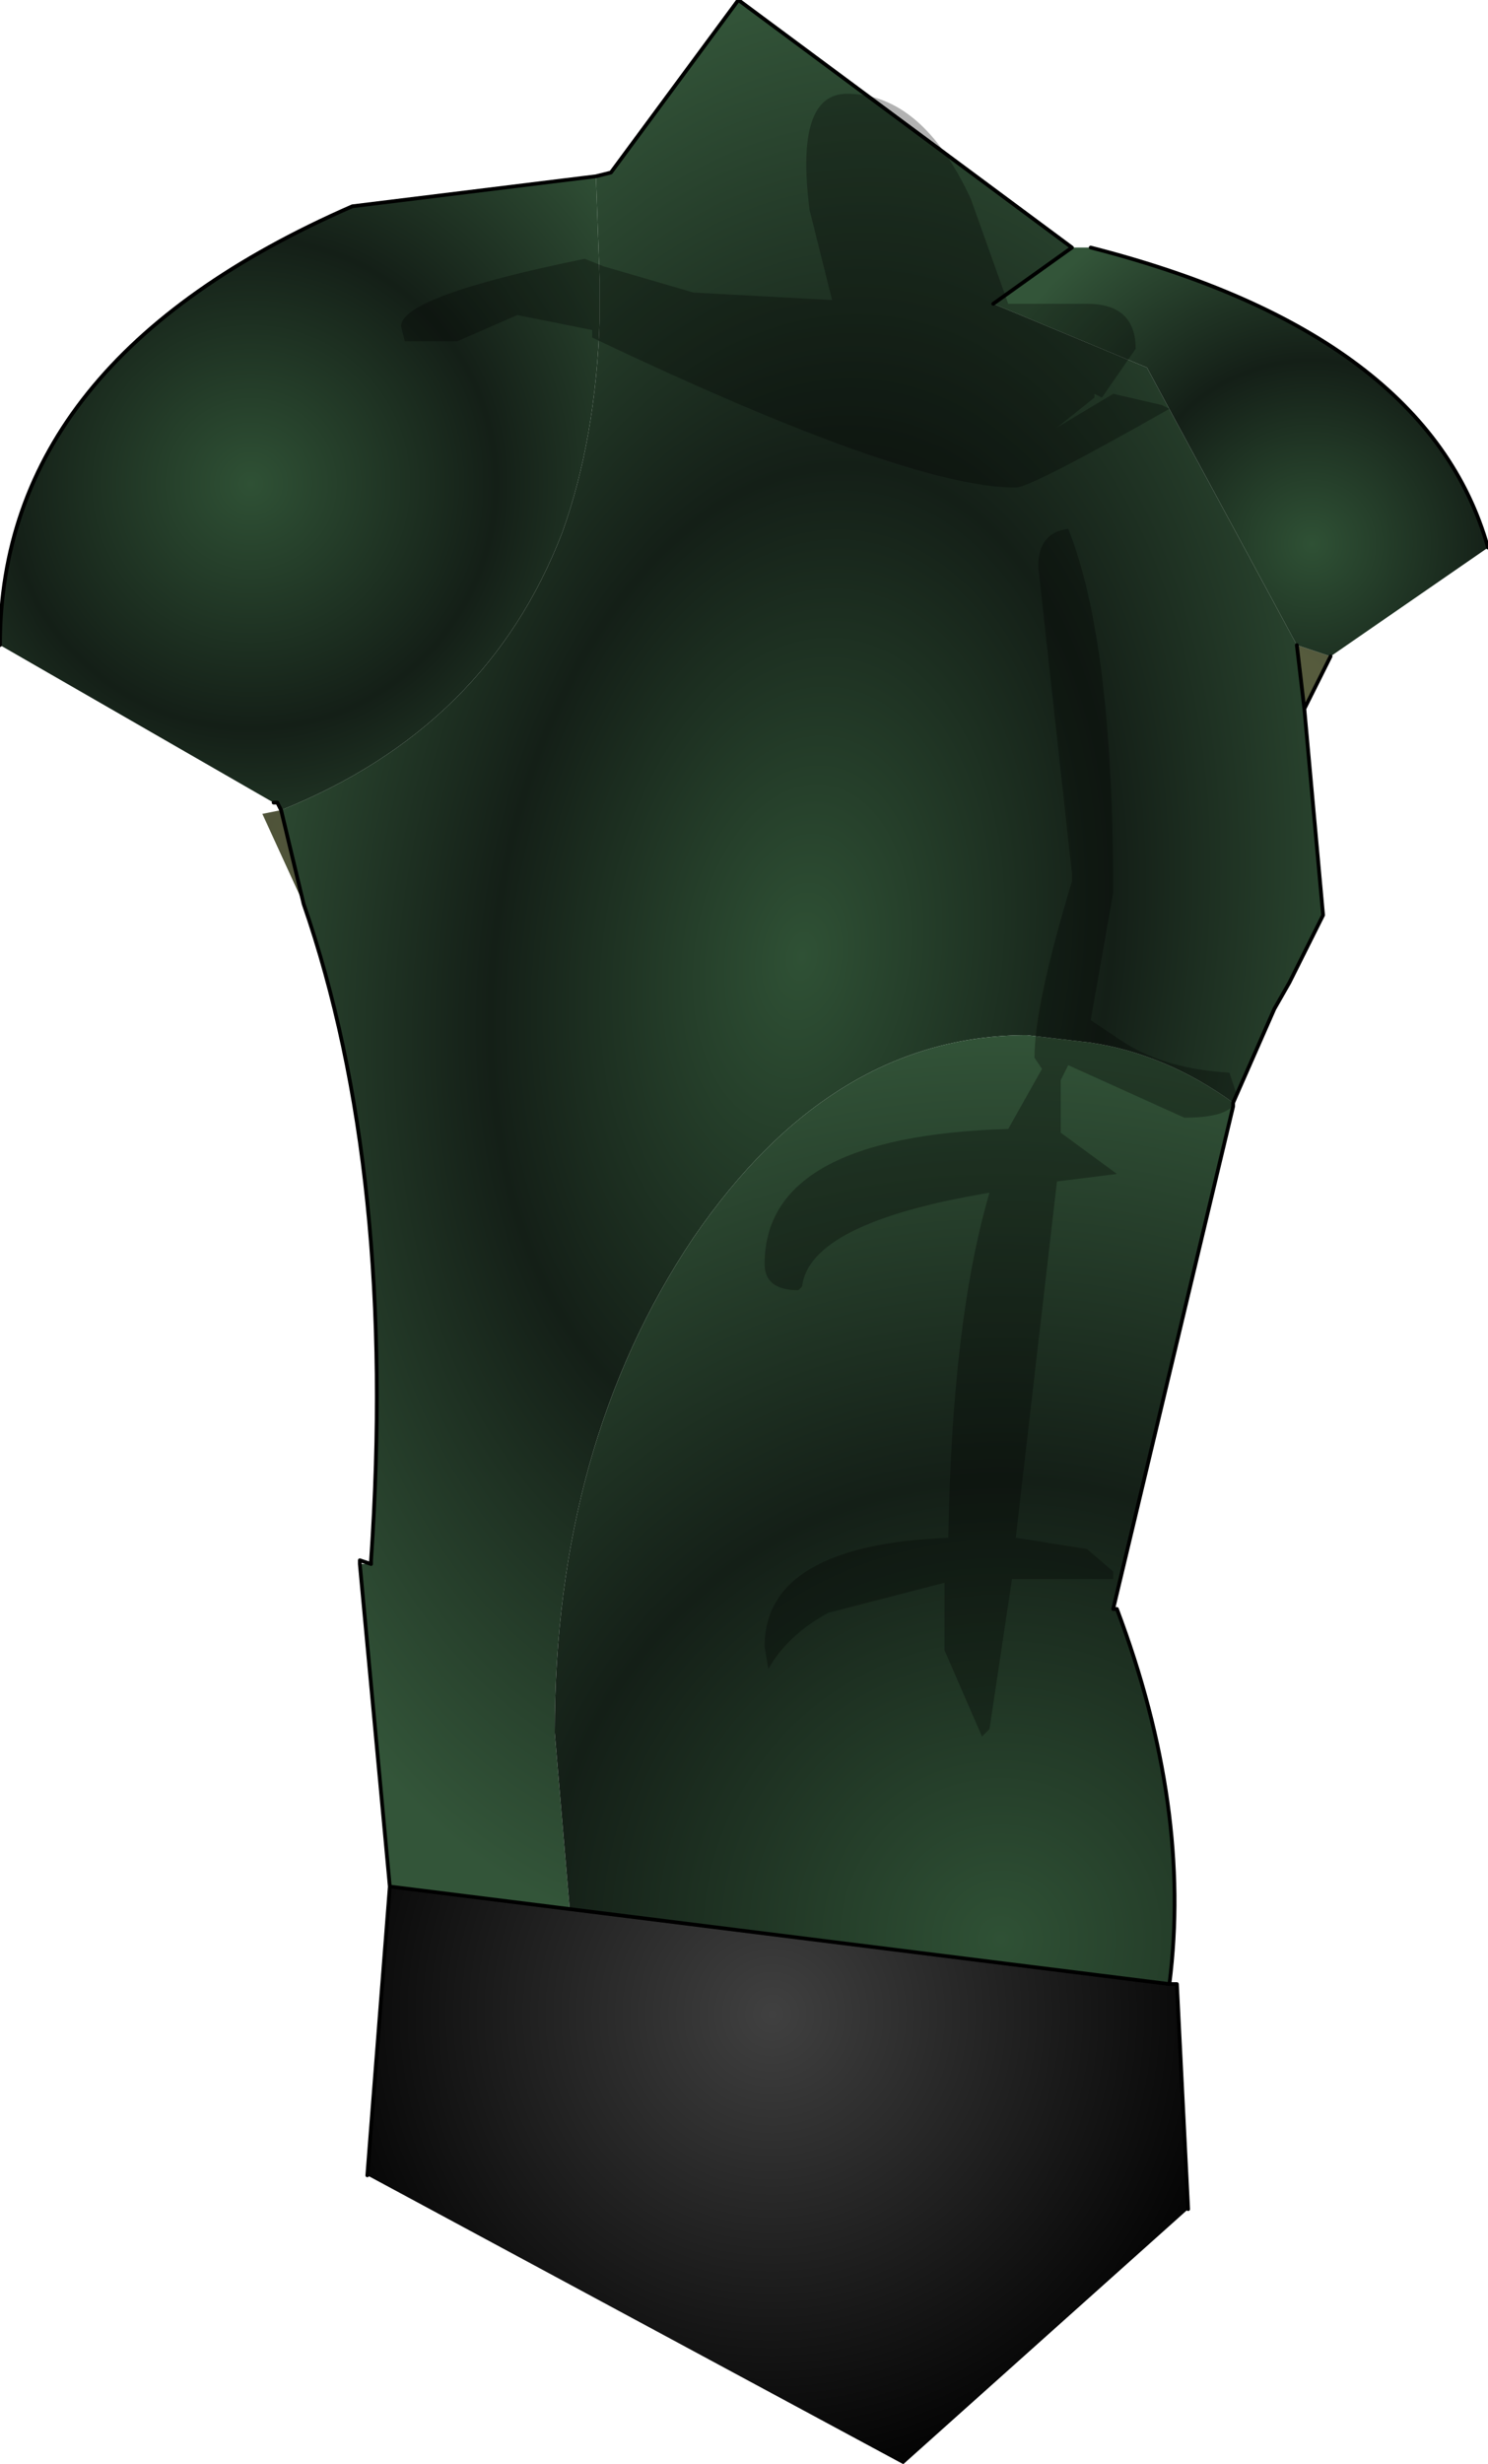 <?xml version="1.0" encoding="UTF-8" standalone="no"?>
<svg xmlns:xlink="http://www.w3.org/1999/xlink" height="32.85px" width="19.85px" xmlns="http://www.w3.org/2000/svg">
  <g transform="matrix(1.0, 0.0, 0.0, 1.0, 9.9, 16.4)">
    <path d="M7.85 -7.65 L7.5 -6.95 7.4 -7.8 7.85 -7.65 M-5.85 -4.35 L-6.4 -5.55 -6.15 -5.6 -5.85 -4.35" fill="url(#gradient0)" fill-rule="evenodd" stroke="none"/>
    <path d="M5.7 10.05 L5.8 10.05 5.95 13.05 2.15 16.45 -5.0 12.6 -4.7 8.75 -2.3 9.05 5.7 10.05" fill="url(#gradient1)" fill-rule="evenodd" stroke="none"/>
    <path d="M7.5 -6.95 L7.75 -4.2 7.3 -3.3 7.1 -2.95 6.55 -1.7 Q5.65 -2.35 4.65 -2.5 L3.8 -2.6 Q1.2 -2.6 -0.65 0.1 -2.5 2.85 -2.5 6.7 L-2.3 9.05 -4.7 8.75 -5.1 4.45 -4.95 4.45 -4.95 4.4 Q-4.6 -0.75 -5.85 -4.35 L-6.15 -5.6 Q-3.4 -6.7 -2.4 -9.3 -1.95 -10.55 -1.9 -12.15 L-1.9 -12.65 -1.95 -14.05 -1.75 -14.1 -0.05 -16.4 4.4 -13.1 3.35 -12.35 5.4 -11.5 7.4 -7.8 7.5 -6.95" fill="url(#gradient2)" fill-rule="evenodd" stroke="none"/>
    <path d="M-6.15 -5.6 L-6.2 -5.7 -6.25 -5.7 -9.9 -7.8 Q-9.9 -11.6 -5.2 -13.65 L-1.95 -14.05 -1.9 -12.65 -1.9 -12.15 Q-1.95 -10.55 -2.4 -9.3 -3.4 -6.7 -6.15 -5.6" fill="url(#gradient3)" fill-rule="evenodd" stroke="none"/>
    <path d="M4.4 -13.1 L4.65 -13.1 Q9.15 -11.95 9.95 -9.1 L7.85 -7.65 7.4 -7.8 5.4 -11.5 3.35 -12.35 4.4 -13.1" fill="url(#gradient4)" fill-rule="evenodd" stroke="none"/>
    <path d="M6.55 -1.7 L6.55 -1.65 4.95 5.05 5.0 5.05 Q6.0 7.7 5.7 10.05 L-2.3 9.05 -2.5 6.7 Q-2.5 2.85 -0.65 0.1 1.2 -2.6 3.8 -2.6 L4.65 -2.5 Q5.65 -2.35 6.55 -1.7" fill="url(#gradient5)" fill-rule="evenodd" stroke="none"/>
    <path d="M4.65 -13.1 Q9.15 -11.95 9.95 -9.1 M7.85 -7.65 L7.5 -6.95 7.75 -4.2 7.3 -3.3 7.1 -2.95 6.55 -1.7 6.55 -1.65 4.95 5.05 5.0 5.05 Q6.0 7.7 5.7 10.05 L5.8 10.05 5.95 13.05 M-5.0 12.6 L-4.7 8.75 -5.1 4.45 -5.1 4.4 -4.95 4.45 -4.95 4.4 Q-4.6 -0.75 -5.85 -4.35 L-6.15 -5.6 -6.2 -5.7 -6.25 -5.7 M-9.9 -7.8 Q-9.9 -11.6 -5.2 -13.65 L-1.95 -14.05 -1.75 -14.1 -0.05 -16.4 4.4 -13.1 3.35 -12.35 M7.4 -7.8 L7.5 -6.95 M-2.3 9.05 L5.7 10.05 M-2.3 9.05 L-4.7 8.75" fill="none" stroke="#000000" stroke-linecap="round" stroke-linejoin="round" stroke-width="0.05"/>
    <path d="M0.9 -13.6 Q0.7 -15.15 1.4 -15.15 2.4 -15.15 3.05 -13.75 L3.55 -12.35 4.6 -12.35 Q5.25 -12.35 5.25 -11.75 L4.8 -11.1 4.7 -11.15 4.7 -11.1 4.2 -10.7 4.95 -11.15 5.6 -11.0 5.7 -10.95 Q3.85 -9.9 3.65 -9.9 2.2 -9.9 -2.0 -11.9 L-2.0 -12.0 -3.0 -12.2 -3.8 -11.85 -4.5 -11.85 -4.55 -12.05 Q-4.55 -12.45 -2.1 -12.95 L-1.85 -12.85 -0.65 -12.5 1.2 -12.4 0.9 -13.6 M4.35 -9.35 Q4.95 -7.85 4.95 -4.5 L4.65 -2.8 5.1 -2.5 Q5.65 -2.15 6.5 -2.1 L6.6 -1.8 Q6.6 -1.5 5.9 -1.5 L4.35 -2.2 4.25 -2.0 4.25 -1.95 4.25 -1.3 5.0 -0.75 4.2 -0.65 3.65 4.1 4.6 4.25 4.95 4.55 4.95 4.65 3.6 4.65 3.3 6.65 3.2 6.75 2.7 5.6 2.7 4.7 1.15 5.1 Q0.6 5.4 0.35 5.85 L0.3 5.55 Q0.3 4.2 2.75 4.1 2.8 1.2 3.3 -0.5 0.9 -0.1 0.8 0.75 L0.75 0.8 Q0.3 0.8 0.3 0.45 0.3 -1.25 3.55 -1.35 L4.0 -2.15 3.9 -2.3 Q3.9 -3.0 4.4 -4.65 L4.4 -4.75 3.95 -8.85 Q3.95 -9.3 4.35 -9.35" fill="#000000" fill-opacity="0.302" fill-rule="evenodd" stroke="none"/>
  </g>
  <defs>
    <radialGradient cx="0" cy="0" gradientTransform="matrix(0.022, 0.0, 0.0, 0.022, 2.85, -1.75)" gradientUnits="userSpaceOnUse" id="gradient0" r="819.2" spreadMethod="pad">
      <stop offset="0.0" stop-color="#6a7249"/>
      <stop offset="1.0" stop-color="#393a2c"/>
    </radialGradient>
    <radialGradient cx="0" cy="0" gradientTransform="matrix(0.008, 0.0, 0.0, 0.008, 0.4, 10.45)" gradientUnits="userSpaceOnUse" id="gradient1" r="819.2" spreadMethod="pad">
      <stop offset="0.0" stop-color="#404040"/>
      <stop offset="1.0" stop-color="#000000"/>
    </radialGradient>
    <radialGradient cx="0" cy="0" gradientTransform="matrix(0.01, 0.001, -0.002, 0.016, 0.8, -3.65)" gradientUnits="userSpaceOnUse" id="gradient2" r="819.2" spreadMethod="pad">
      <stop offset="0.0" stop-color="#2f5135"/>
      <stop offset="0.498" stop-color="#141f17"/>
      <stop offset="1.0" stop-color="#335539"/>
    </radialGradient>
    <radialGradient cx="0" cy="0" gradientTransform="matrix(0.008, 0.0, 0.0, 0.008, -6.55, -9.95)" gradientUnits="userSpaceOnUse" id="gradient3" r="819.2" spreadMethod="pad">
      <stop offset="0.0" stop-color="#2f5135"/>
      <stop offset="0.498" stop-color="#141f17"/>
      <stop offset="1.0" stop-color="#335539"/>
    </radialGradient>
    <radialGradient cx="0" cy="0" gradientTransform="matrix(0.006, 0.0, 0.0, 0.006, 7.6, -9.15)" gradientUnits="userSpaceOnUse" id="gradient4" r="819.2" spreadMethod="pad">
      <stop offset="0.0" stop-color="#2f5135"/>
      <stop offset="0.498" stop-color="#141f17"/>
      <stop offset="1.0" stop-color="#335539"/>
    </radialGradient>
    <radialGradient cx="0" cy="0" gradientTransform="matrix(0.015, 0.0, 0.0, 0.015, 3.45, 9.45)" gradientUnits="userSpaceOnUse" id="gradient5" r="819.2" spreadMethod="pad">
      <stop offset="0.0" stop-color="#2f5135"/>
      <stop offset="0.498" stop-color="#141f17"/>
      <stop offset="1.0" stop-color="#335539"/>
    </radialGradient>
  </defs>
</svg>
